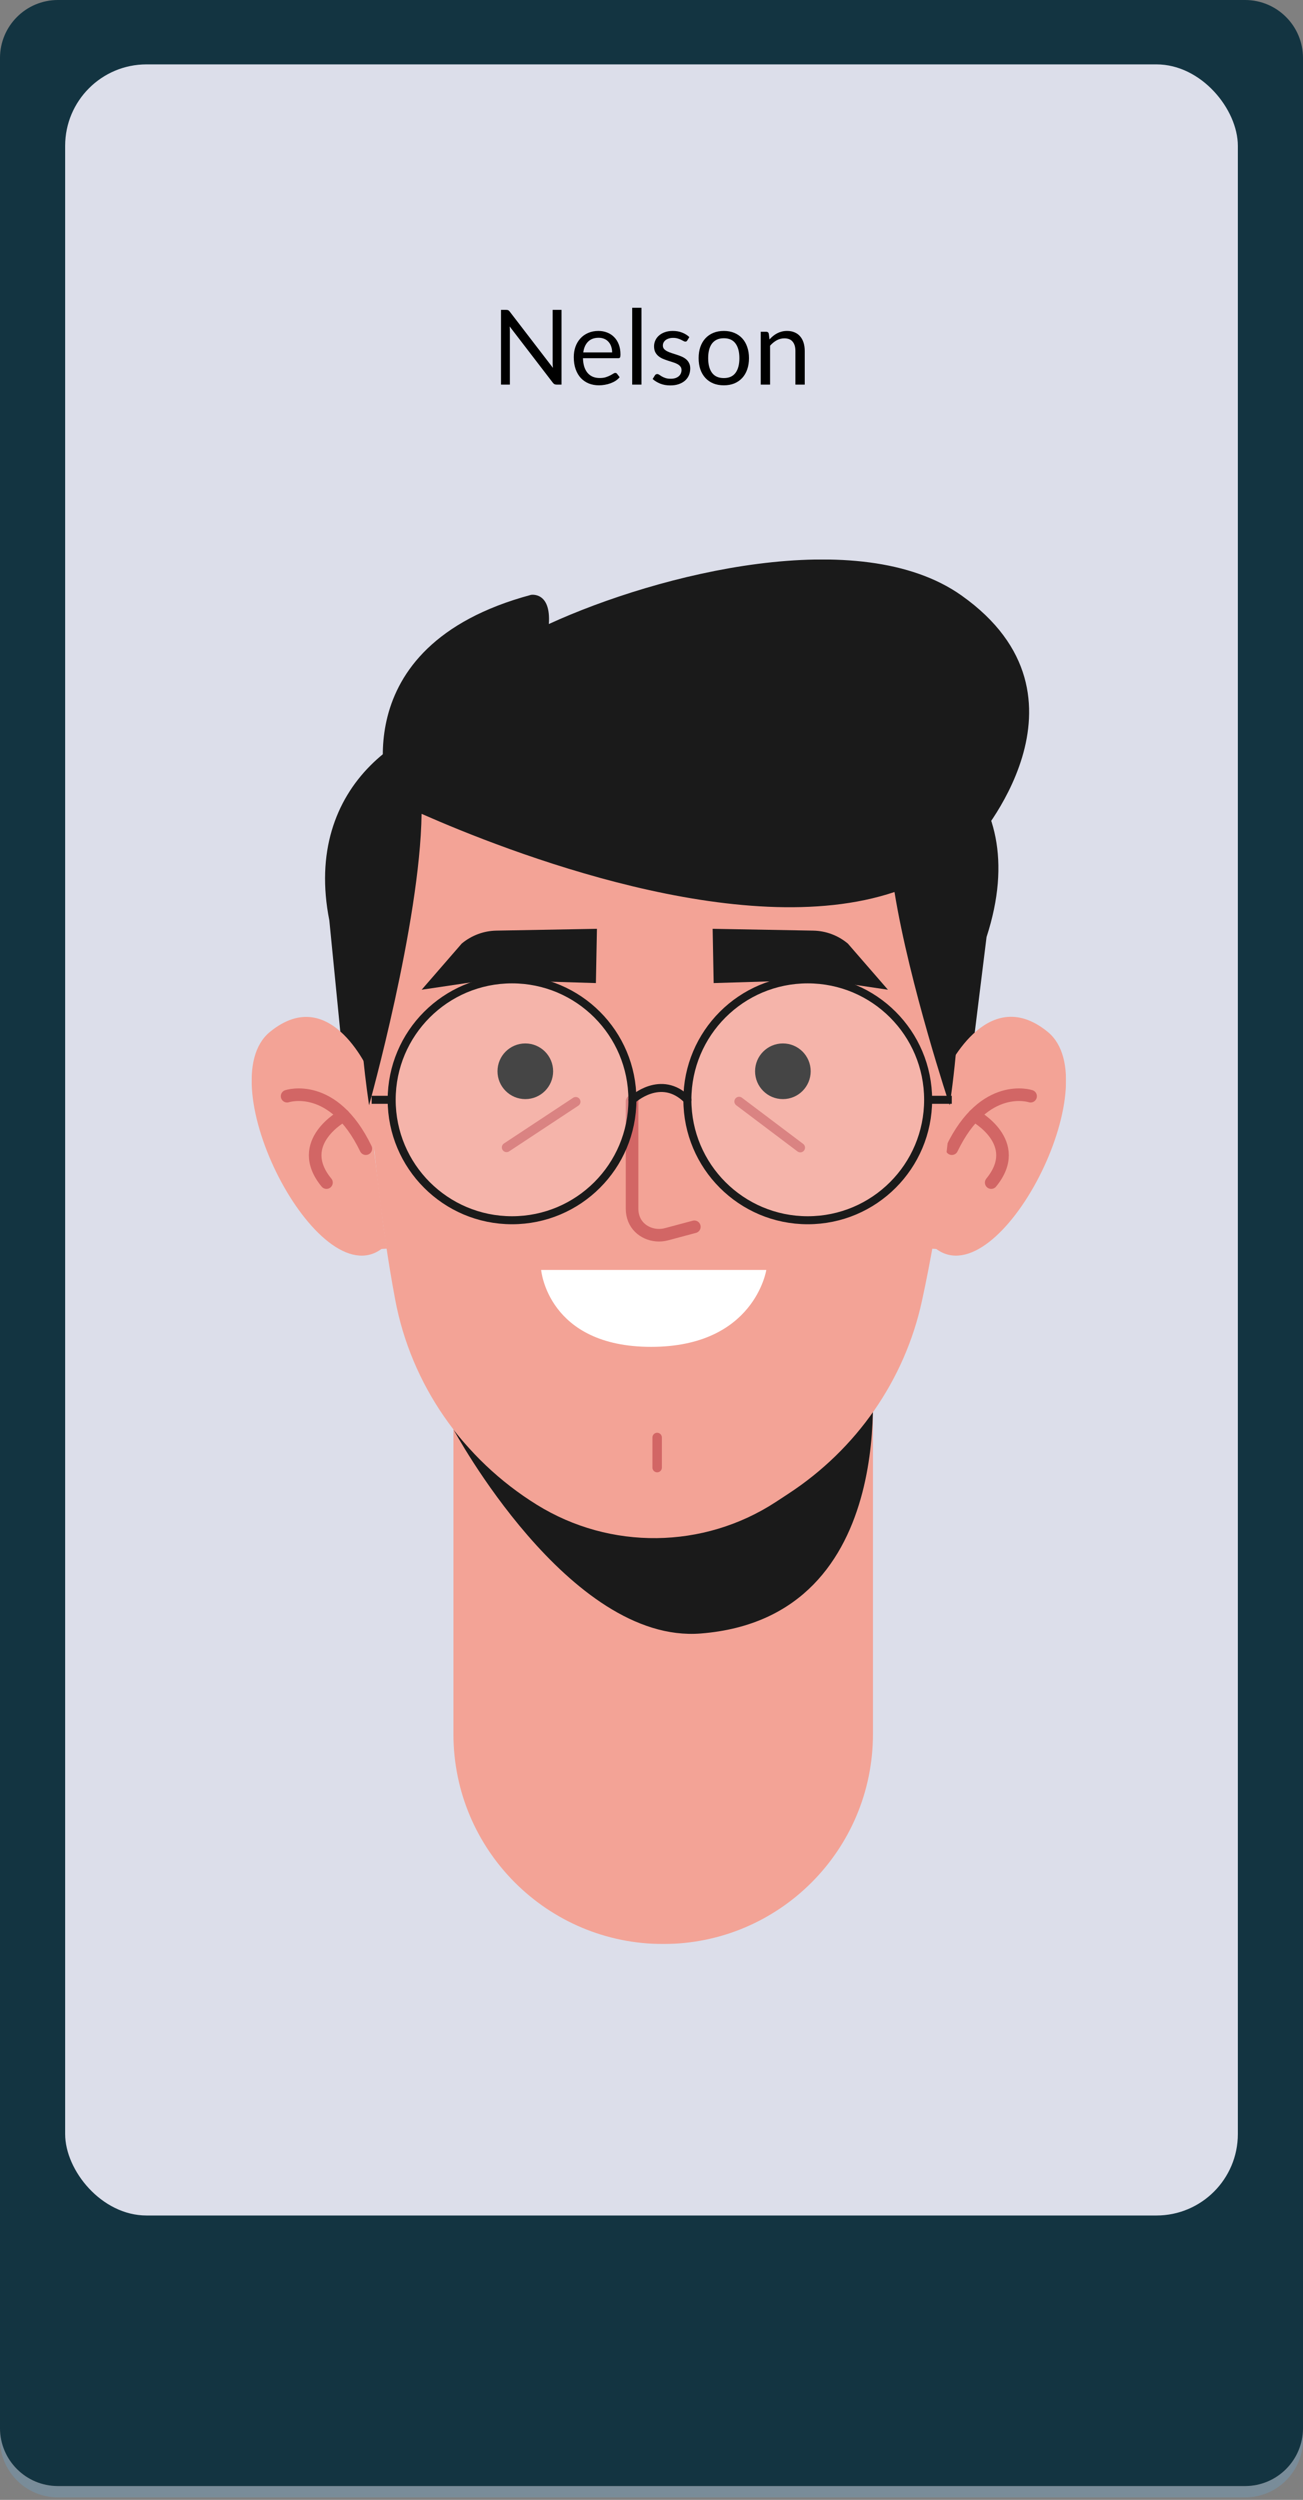 <svg width="400" height="767" viewBox="0 0 400 767" fill="none" xmlns="http://www.w3.org/2000/svg">
<rect x="0" y="0" width="400" height="767" fill="#808080" stroke="none"/>
<path d="M382.211 766.248H17.789C7.965 766.248 0 758.284 0 748.456V21.279V744.969C0 754.797 7.965 762.762 17.789 762.762H382.211C392.035 762.762 400 754.797 400 744.969V748.456C400 758.284 392.035 766.248 382.211 766.248Z" fill="#798C99"/>
<path d="M382.211 762.761H17.789C7.965 762.761 0 754.797 0 744.969V17.792C0 7.965 7.965 0 17.789 0H382.211C392.035 0 400 7.965 400 17.792V744.969C400 754.797 392.035 762.761 382.211 762.761Z" fill="#133441"/>
<rect x="20" y="19.752" width="360" height="660" rx="25" fill="#DCDEEA"/>
<g clip-path="url(#clip0_606_31760)">
<mask id="mask0_606_31760" style="mask-type:luminance" maskUnits="userSpaceOnUse" x="-2952" y="-90" width="4308" height="2873">
<path d="M-2951.95 -89.247H1355.88V2782.64H-2951.95V-89.247Z" fill="white"/>
</mask>
<g mask="url(#mask0_606_31760)">
<path d="M203.593 596.453C168.032 596.453 139.199 567.625 139.199 532.064V395.019H267.982V532.064C267.982 567.625 239.154 596.453 203.593 596.453Z" fill="#F3A396"/>
</g>
<mask id="mask1_606_31760" style="mask-type:luminance" maskUnits="userSpaceOnUse" x="-2952" y="-90" width="4308" height="2873">
<path d="M-2951.95 -89.247H1355.88V2782.64H-2951.95V-89.247Z" fill="white"/>
</mask>
<g mask="url(#mask1_606_31760)">
<path d="M139.199 438.557C139.199 438.557 174.631 504.406 215.125 501.184C277.709 496.213 267.344 418.629 267.344 418.629C267.344 418.629 243.057 470.375 204.657 470.422C161.828 470.474 139.199 438.557 139.199 438.557Z" fill="#1A1A1A"/>
</g>
<mask id="mask2_606_31760" style="mask-type:luminance" maskUnits="userSpaceOnUse" x="-2952" y="-90" width="4308" height="2873">
<path d="M-2951.95 -89.247H1355.88V2782.64H-2951.95V-89.247Z" fill="white"/>
</mask>
<g mask="url(#mask2_606_31760)">
<path d="M107.52 347.498L101.097 282.367C92.826 240.725 125.316 218.715 153.717 218.715H252.113C282.242 218.715 318.135 240.559 302.855 287.497L294.067 358.466L107.52 347.498Z" fill="#1A1A1A"/>
</g>
<mask id="mask3_606_31760" style="mask-type:luminance" maskUnits="userSpaceOnUse" x="-2952" y="-90" width="4308" height="2873">
<path d="M-2951.95 -89.247H1355.88V2782.64H-2951.95V-89.247Z" fill="white"/>
</mask>
<g mask="url(#mask3_606_31760)">
<path d="M287.406 383.197C306.903 397.598 340.642 332.107 321.636 316.599C302.63 301.091 290.068 329.528 290.068 329.528L289.599 353.602L286.807 376.158L285.734 383.102L287.406 383.197Z" fill="#F3A396"/>
</g>
<mask id="mask4_606_31760" style="mask-type:luminance" maskUnits="userSpaceOnUse" x="-2952" y="-90" width="4308" height="2873">
<path d="M-2951.95 -89.247H1355.88V2782.64H-2951.95V-89.247Z" fill="white"/>
</mask>
<g mask="url(#mask4_606_31760)">
<path d="M316.373 336.332C316.373 336.332 302.234 331.616 292.201 352.431" stroke="#D26665" stroke-width="3.866" stroke-miterlimit="10" stroke-linecap="round" stroke-linejoin="round"/>
</g>
<mask id="mask5_606_31760" style="mask-type:luminance" maskUnits="userSpaceOnUse" x="-2952" y="-90" width="4308" height="2873">
<path d="M-2951.95 -89.247H1355.88V2782.64H-2951.95V-89.247Z" fill="white"/>
</mask>
<g mask="url(#mask5_606_31760)">
<path d="M299.068 342.247C299.068 342.247 314.447 350.471 304.281 362.839" stroke="#D26665" stroke-width="3.866" stroke-miterlimit="10" stroke-linecap="round" stroke-linejoin="round"/>
</g>
<mask id="mask6_606_31760" style="mask-type:luminance" maskUnits="userSpaceOnUse" x="-2952" y="-90" width="4308" height="2873">
<path d="M-2951.95 -89.247H1355.88V2782.64H-2951.95V-89.247Z" fill="white"/>
</mask>
<g mask="url(#mask6_606_31760)">
<path d="M117.105 383.198C97.599 397.599 63.865 332.108 82.871 316.6C101.877 301.091 113.81 329.822 113.81 329.822L114.913 353.603L117.704 376.159L118.777 383.103L117.105 383.198Z" fill="#F3A396"/>
</g>
<mask id="mask7_606_31760" style="mask-type:luminance" maskUnits="userSpaceOnUse" x="-2952" y="-90" width="4308" height="2873">
<path d="M-2951.95 -89.247H1355.88V2782.64H-2951.95V-89.247Z" fill="white"/>
</mask>
<g mask="url(#mask7_606_31760)">
<path d="M88.139 336.332C88.139 336.332 102.277 331.616 112.306 352.431" stroke="#D26665" stroke-width="3.866" stroke-miterlimit="10" stroke-linecap="round" stroke-linejoin="round"/>
</g>
<mask id="mask8_606_31760" style="mask-type:luminance" maskUnits="userSpaceOnUse" x="-2952" y="-90" width="4308" height="2873">
<path d="M-2951.95 -89.247H1355.88V2782.64H-2951.95V-89.247Z" fill="white"/>
</mask>
<g mask="url(#mask8_606_31760)">
<path d="M105.444 342.247C105.444 342.247 90.061 350.471 100.223 362.839" stroke="#D26665" stroke-width="3.866" stroke-miterlimit="10" stroke-linecap="round" stroke-linejoin="round"/>
</g>
<mask id="mask9_606_31760" style="mask-type:luminance" maskUnits="userSpaceOnUse" x="-2952" y="-90" width="4308" height="2873">
<path d="M-2951.95 -89.247H1355.88V2782.64H-2951.95V-89.247Z" fill="white"/>
</mask>
<g mask="url(#mask9_606_31760)">
<path d="M293.813 298.69C293.813 339.253 288.423 374.254 283.034 399.093C277.762 423.415 262.934 444.657 241.972 458.334L238.16 460.833C215.983 475.307 187.332 475.643 164.819 461.694C142.108 447.621 126.208 424.828 121.314 398.736C112.418 351.263 111.44 298.69 111.44 298.69C111.44 298.69 102.976 196.296 201.324 198.283C299.676 200.271 293.813 298.69 293.813 298.69Z" fill="#F3A396"/>
</g>
<mask id="mask10_606_31760" style="mask-type:luminance" maskUnits="userSpaceOnUse" x="-2952" y="-90" width="4308" height="2873">
<path d="M-2951.95 -89.247H1355.88V2782.64H-2951.95V-89.247Z" fill="white"/>
</mask>
<g mask="url(#mask10_606_31760)">
<path d="M295.136 182.68C263.882 160.572 202.142 176.04 168.485 191.462C169.192 181.41 163.006 182.513 163.006 182.513C103.816 198.412 119.354 245.057 119.354 245.057C119.354 245.057 119.583 245.172 119.923 245.338C113.737 258.756 105.712 287.354 113.298 339.111C113.298 339.111 128.987 283.104 129.418 249.698C155.678 261.277 227.653 289.428 274.596 273.684C279.227 302.208 291.538 339.111 291.538 339.111C296.449 305.573 294.39 281.645 291.056 265.459C293.947 263.42 296.691 261.18 299.189 258.561C299.189 258.561 339.42 214.006 295.136 182.68Z" fill="#1A1A1A"/>
</g>
<mask id="mask11_606_31760" style="mask-type:luminance" maskUnits="userSpaceOnUse" x="-2952" y="-90" width="4308" height="2873">
<path d="M-2951.95 -89.247H1355.88V2782.64H-2951.95V-89.247Z" fill="white"/>
</mask>
<g mask="url(#mask11_606_31760)">
<path d="M194.035 337.893V370.924C194.035 372.039 194.25 373.104 194.634 374.077C196.172 377.911 200.583 379.746 204.572 378.691L213.153 376.403" stroke="#D26665" stroke-width="3.866" stroke-miterlimit="10" stroke-linecap="round" stroke-linejoin="round"/>
</g>
<mask id="mask12_606_31760" style="mask-type:luminance" maskUnits="userSpaceOnUse" x="-2952" y="-90" width="4308" height="2873">
<path d="M-2951.95 -89.247H1355.88V2782.64H-2951.95V-89.247Z" fill="white"/>
</mask>
<g mask="url(#mask12_606_31760)">
<path d="M169.803 328.683C169.803 333.399 165.978 337.224 161.265 337.224C156.548 337.224 152.723 333.399 152.723 328.683C152.723 323.967 156.548 320.142 161.265 320.142C165.978 320.142 169.803 323.967 169.803 328.683Z" fill="#1A1A1A"/>
</g>
<mask id="mask13_606_31760" style="mask-type:luminance" maskUnits="userSpaceOnUse" x="-2952" y="-90" width="4308" height="2873">
<path d="M-2951.95 -89.247H1355.88V2782.64H-2951.95V-89.247Z" fill="white"/>
</mask>
<g mask="url(#mask13_606_31760)">
<path d="M248.869 328.683C248.869 333.399 245.052 337.224 240.335 337.224C235.614 337.224 231.793 333.399 231.793 328.683C231.793 323.967 235.614 320.142 240.335 320.142C245.052 320.142 248.869 323.967 248.869 328.683Z" fill="#1A1A1A"/>
</g>
<mask id="mask14_606_31760" style="mask-type:luminance" maskUnits="userSpaceOnUse" x="-2952" y="-90" width="4308" height="2873">
<path d="M-2951.95 -89.247H1355.88V2782.64H-2951.95V-89.247Z" fill="white"/>
</mask>
<g mask="url(#mask14_606_31760)">
<path d="M176.743 338.027L155.51 352.042" stroke="#D26665" stroke-width="2.901" stroke-miterlimit="10" stroke-linecap="round" stroke-linejoin="round"/>
</g>
<mask id="mask15_606_31760" style="mask-type:luminance" maskUnits="userSpaceOnUse" x="-2952" y="-90" width="4308" height="2873">
<path d="M-2951.95 -89.247H1355.88V2782.64H-2951.95V-89.247Z" fill="white"/>
</mask>
<g mask="url(#mask15_606_31760)">
<path d="M226.891 337.958L245.677 352.116" stroke="#D26665" stroke-width="2.901" stroke-miterlimit="10" stroke-linecap="round" stroke-linejoin="round"/>
</g>
<mask id="mask16_606_31760" style="mask-type:luminance" maskUnits="userSpaceOnUse" x="-2952" y="-90" width="4308" height="2873">
<path d="M-2951.95 -89.247H1355.88V2782.64H-2951.95V-89.247Z" fill="white"/>
</mask>
<g mask="url(#mask16_606_31760)">
<path d="M201.736 441.043V450.283" stroke="#D26665" stroke-width="2.901" stroke-miterlimit="10" stroke-linecap="round" stroke-linejoin="round"/>
</g>
<mask id="mask17_606_31760" style="mask-type:luminance" maskUnits="userSpaceOnUse" x="-2952" y="-90" width="4308" height="2873">
<path d="M-2951.95 -89.247H1355.88V2782.64H-2951.95V-89.247Z" fill="white"/>
</mask>
<g mask="url(#mask17_606_31760)">
<path d="M182.932 301.625L183.251 284.974L152.376 285.531C148.478 285.6 144.726 287.007 141.732 289.511L129.441 303.664L149.895 300.62L182.932 301.625Z" fill="#1A1A1A"/>
</g>
<mask id="mask18_606_31760" style="mask-type:luminance" maskUnits="userSpaceOnUse" x="-2952" y="-90" width="4308" height="2873">
<path d="M-2951.95 -89.247H1355.88V2782.64H-2951.95V-89.247Z" fill="white"/>
</mask>
<g mask="url(#mask18_606_31760)">
<path d="M219.084 301.625L218.77 284.974L249.644 285.531C253.542 285.6 257.294 287.007 260.284 289.511L272.579 303.664L252.116 300.62L219.084 301.625Z" fill="#1A1A1A"/>
</g>
<mask id="mask19_606_31760" style="mask-type:luminance" maskUnits="userSpaceOnUse" x="-2952" y="-90" width="4308" height="2873">
<path d="M-2951.95 -89.247H1355.88V2782.64H-2951.95V-89.247Z" fill="white"/>
</mask>
<g mask="url(#mask19_606_31760)">
<path d="M166.123 389.646H235.242C235.242 389.646 231.619 413.235 199.875 413.235C168.135 413.235 166.123 389.646 166.123 389.646Z" fill="white"/>
</g>
<mask id="mask20_606_31760" style="mask-type:luminance" maskUnits="userSpaceOnUse" x="-2952" y="-90" width="4308" height="2873">
<path d="M-2951.95 -89.247H1355.88V2782.64H-2951.95V-89.247Z" fill="white"/>
</mask>
<g mask="url(#mask20_606_31760)">
<g opacity="0.19">
<path d="M284.921 337.438C284.921 357.845 268.379 374.391 247.964 374.391C227.562 374.391 211.016 357.845 211.016 337.438C211.016 317.03 227.562 300.482 247.964 300.482C268.379 300.482 284.921 317.03 284.921 337.438Z" fill="white"/>
</g>
</g>
<mask id="mask21_606_31760" style="mask-type:luminance" maskUnits="userSpaceOnUse" x="-2952" y="-90" width="4308" height="2873">
<path d="M-2951.95 -89.247H1355.88V2782.64H-2951.95V-89.247Z" fill="white"/>
</mask>
<g mask="url(#mask21_606_31760)">
<g opacity="0.19">
<path d="M194.141 337.438C194.141 357.845 177.599 374.391 157.184 374.391C136.783 374.391 120.236 357.845 120.236 337.438C120.236 317.03 136.783 300.482 157.184 300.482C177.599 300.482 194.141 317.03 194.141 337.438Z" fill="white"/>
</g>
</g>
<mask id="mask22_606_31760" style="mask-type:luminance" maskUnits="userSpaceOnUse" x="-2952" y="-90" width="4308" height="2873">
<path d="M-2951.95 -89.247H1355.88V2782.64H-2951.95V-89.247Z" fill="white"/>
</mask>
<g mask="url(#mask22_606_31760)">
<path d="M194.141 337.438C194.141 357.845 177.599 374.391 157.184 374.391C136.783 374.391 120.236 357.845 120.236 337.438C120.236 317.03 136.783 300.482 157.184 300.482C177.599 300.482 194.141 317.03 194.141 337.438Z" stroke="#1A1A1A" stroke-width="2.458" stroke-miterlimit="10" stroke-linecap="round" stroke-linejoin="round"/>
</g>
<mask id="mask23_606_31760" style="mask-type:luminance" maskUnits="userSpaceOnUse" x="-2952" y="-90" width="4308" height="2873">
<path d="M-2951.95 -89.247H1355.88V2782.64H-2951.95V-89.247Z" fill="white"/>
</mask>
<g mask="url(#mask23_606_31760)">
<path d="M284.921 337.438C284.921 357.845 268.379 374.391 247.964 374.391C227.562 374.391 211.016 357.845 211.016 337.438C211.016 317.03 227.562 300.482 247.964 300.482C268.379 300.482 284.921 317.03 284.921 337.438Z" stroke="#1A1A1A" stroke-width="2.458" stroke-miterlimit="10" stroke-linecap="round" stroke-linejoin="round"/>
</g>
<mask id="mask24_606_31760" style="mask-type:luminance" maskUnits="userSpaceOnUse" x="-2952" y="-90" width="4308" height="2873">
<path d="M-2951.95 -89.247H1355.88V2782.64H-2951.95V-89.247Z" fill="white"/>
</mask>
<g mask="url(#mask24_606_31760)">
<path d="M194.143 337.439C194.143 337.439 202.896 329.271 211.017 337.439" stroke="#1A1A1A" stroke-width="2.458" stroke-miterlimit="10" stroke-linecap="round" stroke-linejoin="round"/>
</g>
<mask id="mask25_606_31760" style="mask-type:luminance" maskUnits="userSpaceOnUse" x="-2952" y="-90" width="4308" height="2873">
<path d="M-2951.95 -89.247H1355.88V2782.64H-2951.95V-89.247Z" fill="white"/>
</mask>
<g mask="url(#mask25_606_31760)">
<path d="M120.237 337.438H114.094" stroke="#1A1A1A" stroke-width="2.458" stroke-miterlimit="10"/>
</g>
<mask id="mask26_606_31760" style="mask-type:luminance" maskUnits="userSpaceOnUse" x="-2952" y="-90" width="4308" height="2873">
<path d="M-2951.95 -89.247H1355.88V2782.64H-2951.95V-89.247Z" fill="white"/>
</mask>
<g mask="url(#mask26_606_31760)">
<path d="M292.184 337.438H286.045" stroke="#1A1A1A" stroke-width="2.458" stroke-miterlimit="10"/>
</g>
</g>
<path d="M172.379 95.072V118H170.827C170.582 118 170.374 117.957 170.203 117.872C170.043 117.787 169.883 117.643 169.723 117.44L156.459 100.16C156.48 100.427 156.496 100.688 156.507 100.944C156.518 101.2 156.523 101.44 156.523 101.664V118H153.803V95.072H155.403C155.542 95.072 155.659 95.083 155.755 95.104C155.851 95.115 155.936 95.141 156.011 95.184C156.086 95.216 156.16 95.269 156.235 95.344C156.31 95.408 156.39 95.493 156.475 95.6L169.739 112.864C169.718 112.587 169.696 112.32 169.675 112.064C169.664 111.797 169.659 111.547 169.659 111.312V95.072H172.379ZM187.917 108.128C187.917 107.467 187.821 106.864 187.629 106.32C187.447 105.765 187.175 105.291 186.813 104.896C186.461 104.491 186.029 104.181 185.517 103.968C185.005 103.744 184.423 103.632 183.773 103.632C182.407 103.632 181.325 104.032 180.525 104.832C179.735 105.621 179.245 106.72 179.053 108.128H187.917ZM190.221 115.728C189.869 116.155 189.447 116.528 188.957 116.848C188.466 117.157 187.938 117.413 187.373 117.616C186.818 117.819 186.242 117.968 185.645 118.064C185.047 118.171 184.455 118.224 183.869 118.224C182.749 118.224 181.714 118.037 180.765 117.664C179.826 117.28 179.01 116.725 178.317 116C177.634 115.264 177.101 114.357 176.717 113.28C176.333 112.203 176.141 110.965 176.141 109.568C176.141 108.437 176.311 107.381 176.653 106.4C177.005 105.419 177.506 104.571 178.157 103.856C178.807 103.131 179.602 102.565 180.541 102.16C181.479 101.744 182.535 101.536 183.709 101.536C184.679 101.536 185.575 101.701 186.397 102.032C187.229 102.352 187.943 102.821 188.541 103.44C189.149 104.048 189.623 104.805 189.965 105.712C190.306 106.608 190.477 107.632 190.477 108.784C190.477 109.232 190.429 109.531 190.333 109.68C190.237 109.829 190.055 109.904 189.789 109.904H178.957C178.989 110.928 179.127 111.819 179.373 112.576C179.629 113.333 179.981 113.968 180.429 114.48C180.877 114.981 181.41 115.36 182.029 115.616C182.647 115.861 183.341 115.984 184.109 115.984C184.823 115.984 185.437 115.904 185.949 115.744C186.471 115.573 186.919 115.392 187.293 115.2C187.666 115.008 187.975 114.832 188.221 114.672C188.477 114.501 188.695 114.416 188.877 114.416C189.111 114.416 189.293 114.507 189.421 114.688L190.221 115.728ZM196.919 94.432V118H194.071V94.432H196.919ZM210.977 104.464C210.849 104.699 210.652 104.816 210.385 104.816C210.225 104.816 210.044 104.757 209.841 104.64C209.639 104.523 209.388 104.395 209.089 104.256C208.801 104.107 208.455 103.973 208.049 103.856C207.644 103.728 207.164 103.664 206.609 103.664C206.129 103.664 205.697 103.728 205.313 103.856C204.929 103.973 204.599 104.139 204.321 104.352C204.055 104.565 203.847 104.816 203.697 105.104C203.559 105.381 203.489 105.685 203.489 106.016C203.489 106.432 203.607 106.779 203.841 107.056C204.087 107.333 204.407 107.573 204.801 107.776C205.196 107.979 205.644 108.16 206.145 108.32C206.647 108.469 207.159 108.635 207.681 108.816C208.215 108.987 208.732 109.179 209.233 109.392C209.735 109.605 210.183 109.872 210.577 110.192C210.972 110.512 211.287 110.907 211.521 111.376C211.767 111.835 211.889 112.389 211.889 113.04C211.889 113.787 211.756 114.48 211.489 115.12C211.223 115.749 210.828 116.299 210.305 116.768C209.783 117.227 209.143 117.589 208.385 117.856C207.628 118.123 206.753 118.256 205.761 118.256C204.631 118.256 203.607 118.075 202.689 117.712C201.772 117.339 200.993 116.864 200.353 116.288L201.025 115.2C201.111 115.061 201.212 114.955 201.329 114.88C201.447 114.805 201.596 114.768 201.777 114.768C201.969 114.768 202.172 114.843 202.385 114.992C202.599 115.141 202.855 115.307 203.153 115.488C203.463 115.669 203.836 115.835 204.273 115.984C204.711 116.133 205.255 116.208 205.905 116.208C206.46 116.208 206.945 116.139 207.361 116C207.777 115.851 208.124 115.653 208.401 115.408C208.679 115.163 208.881 114.88 209.009 114.56C209.148 114.24 209.217 113.899 209.217 113.536C209.217 113.088 209.095 112.72 208.849 112.432C208.615 112.133 208.3 111.883 207.905 111.68C207.511 111.467 207.057 111.285 206.545 111.136C206.044 110.976 205.527 110.811 204.993 110.64C204.471 110.469 203.953 110.277 203.441 110.064C202.94 109.84 202.492 109.563 202.097 109.232C201.703 108.901 201.383 108.496 201.137 108.016C200.903 107.525 200.785 106.933 200.785 106.24C200.785 105.621 200.913 105.029 201.169 104.464C201.425 103.888 201.799 103.387 202.289 102.96C202.78 102.523 203.383 102.176 204.097 101.92C204.812 101.664 205.628 101.536 206.545 101.536C207.612 101.536 208.567 101.707 209.409 102.048C210.263 102.379 210.999 102.837 211.617 103.424L210.977 104.464ZM222.213 101.536C223.397 101.536 224.464 101.733 225.413 102.128C226.362 102.523 227.173 103.083 227.845 103.808C228.517 104.533 229.029 105.413 229.381 106.448C229.744 107.472 229.925 108.619 229.925 109.888C229.925 111.168 229.744 112.32 229.381 113.344C229.029 114.368 228.517 115.243 227.845 115.968C227.173 116.693 226.362 117.253 225.413 117.648C224.464 118.032 223.397 118.224 222.213 118.224C221.018 118.224 219.941 118.032 218.981 117.648C218.032 117.253 217.221 116.693 216.549 115.968C215.877 115.243 215.36 114.368 214.997 113.344C214.645 112.32 214.469 111.168 214.469 109.888C214.469 108.619 214.645 107.472 214.997 106.448C215.36 105.413 215.877 104.533 216.549 103.808C217.221 103.083 218.032 102.523 218.981 102.128C219.941 101.733 221.018 101.536 222.213 101.536ZM222.213 116C223.813 116 225.008 115.467 225.797 114.4C226.586 113.323 226.981 111.824 226.981 109.904C226.981 107.973 226.586 106.469 225.797 105.392C225.008 104.315 223.813 103.776 222.213 103.776C221.402 103.776 220.693 103.915 220.085 104.192C219.488 104.469 218.986 104.869 218.581 105.392C218.186 105.915 217.888 106.56 217.685 107.328C217.493 108.085 217.397 108.944 217.397 109.904C217.397 111.824 217.792 113.323 218.581 114.4C219.381 115.467 220.592 116 222.213 116ZM236.225 104.144C236.577 103.749 236.951 103.392 237.345 103.072C237.74 102.752 238.156 102.48 238.593 102.256C239.041 102.021 239.511 101.845 240.001 101.728C240.503 101.6 241.041 101.536 241.617 101.536C242.503 101.536 243.281 101.685 243.953 101.984C244.636 102.272 245.201 102.688 245.649 103.232C246.108 103.765 246.455 104.411 246.689 105.168C246.924 105.925 247.041 106.763 247.041 107.68V118H244.177V107.68C244.177 106.453 243.895 105.504 243.329 104.832C242.775 104.149 241.927 103.808 240.785 103.808C239.943 103.808 239.153 104.011 238.417 104.416C237.692 104.821 237.02 105.371 236.401 106.064V118H233.537V101.792H235.249C235.655 101.792 235.905 101.989 236.001 102.384L236.225 104.144Z" fill="black"/>
<defs>
<clipPath id="clip0_606_31760">
<rect width="250" height="424.795" fill="white" transform="translate(77.254 171.657)"/>
</clipPath>
</defs>
</svg>
